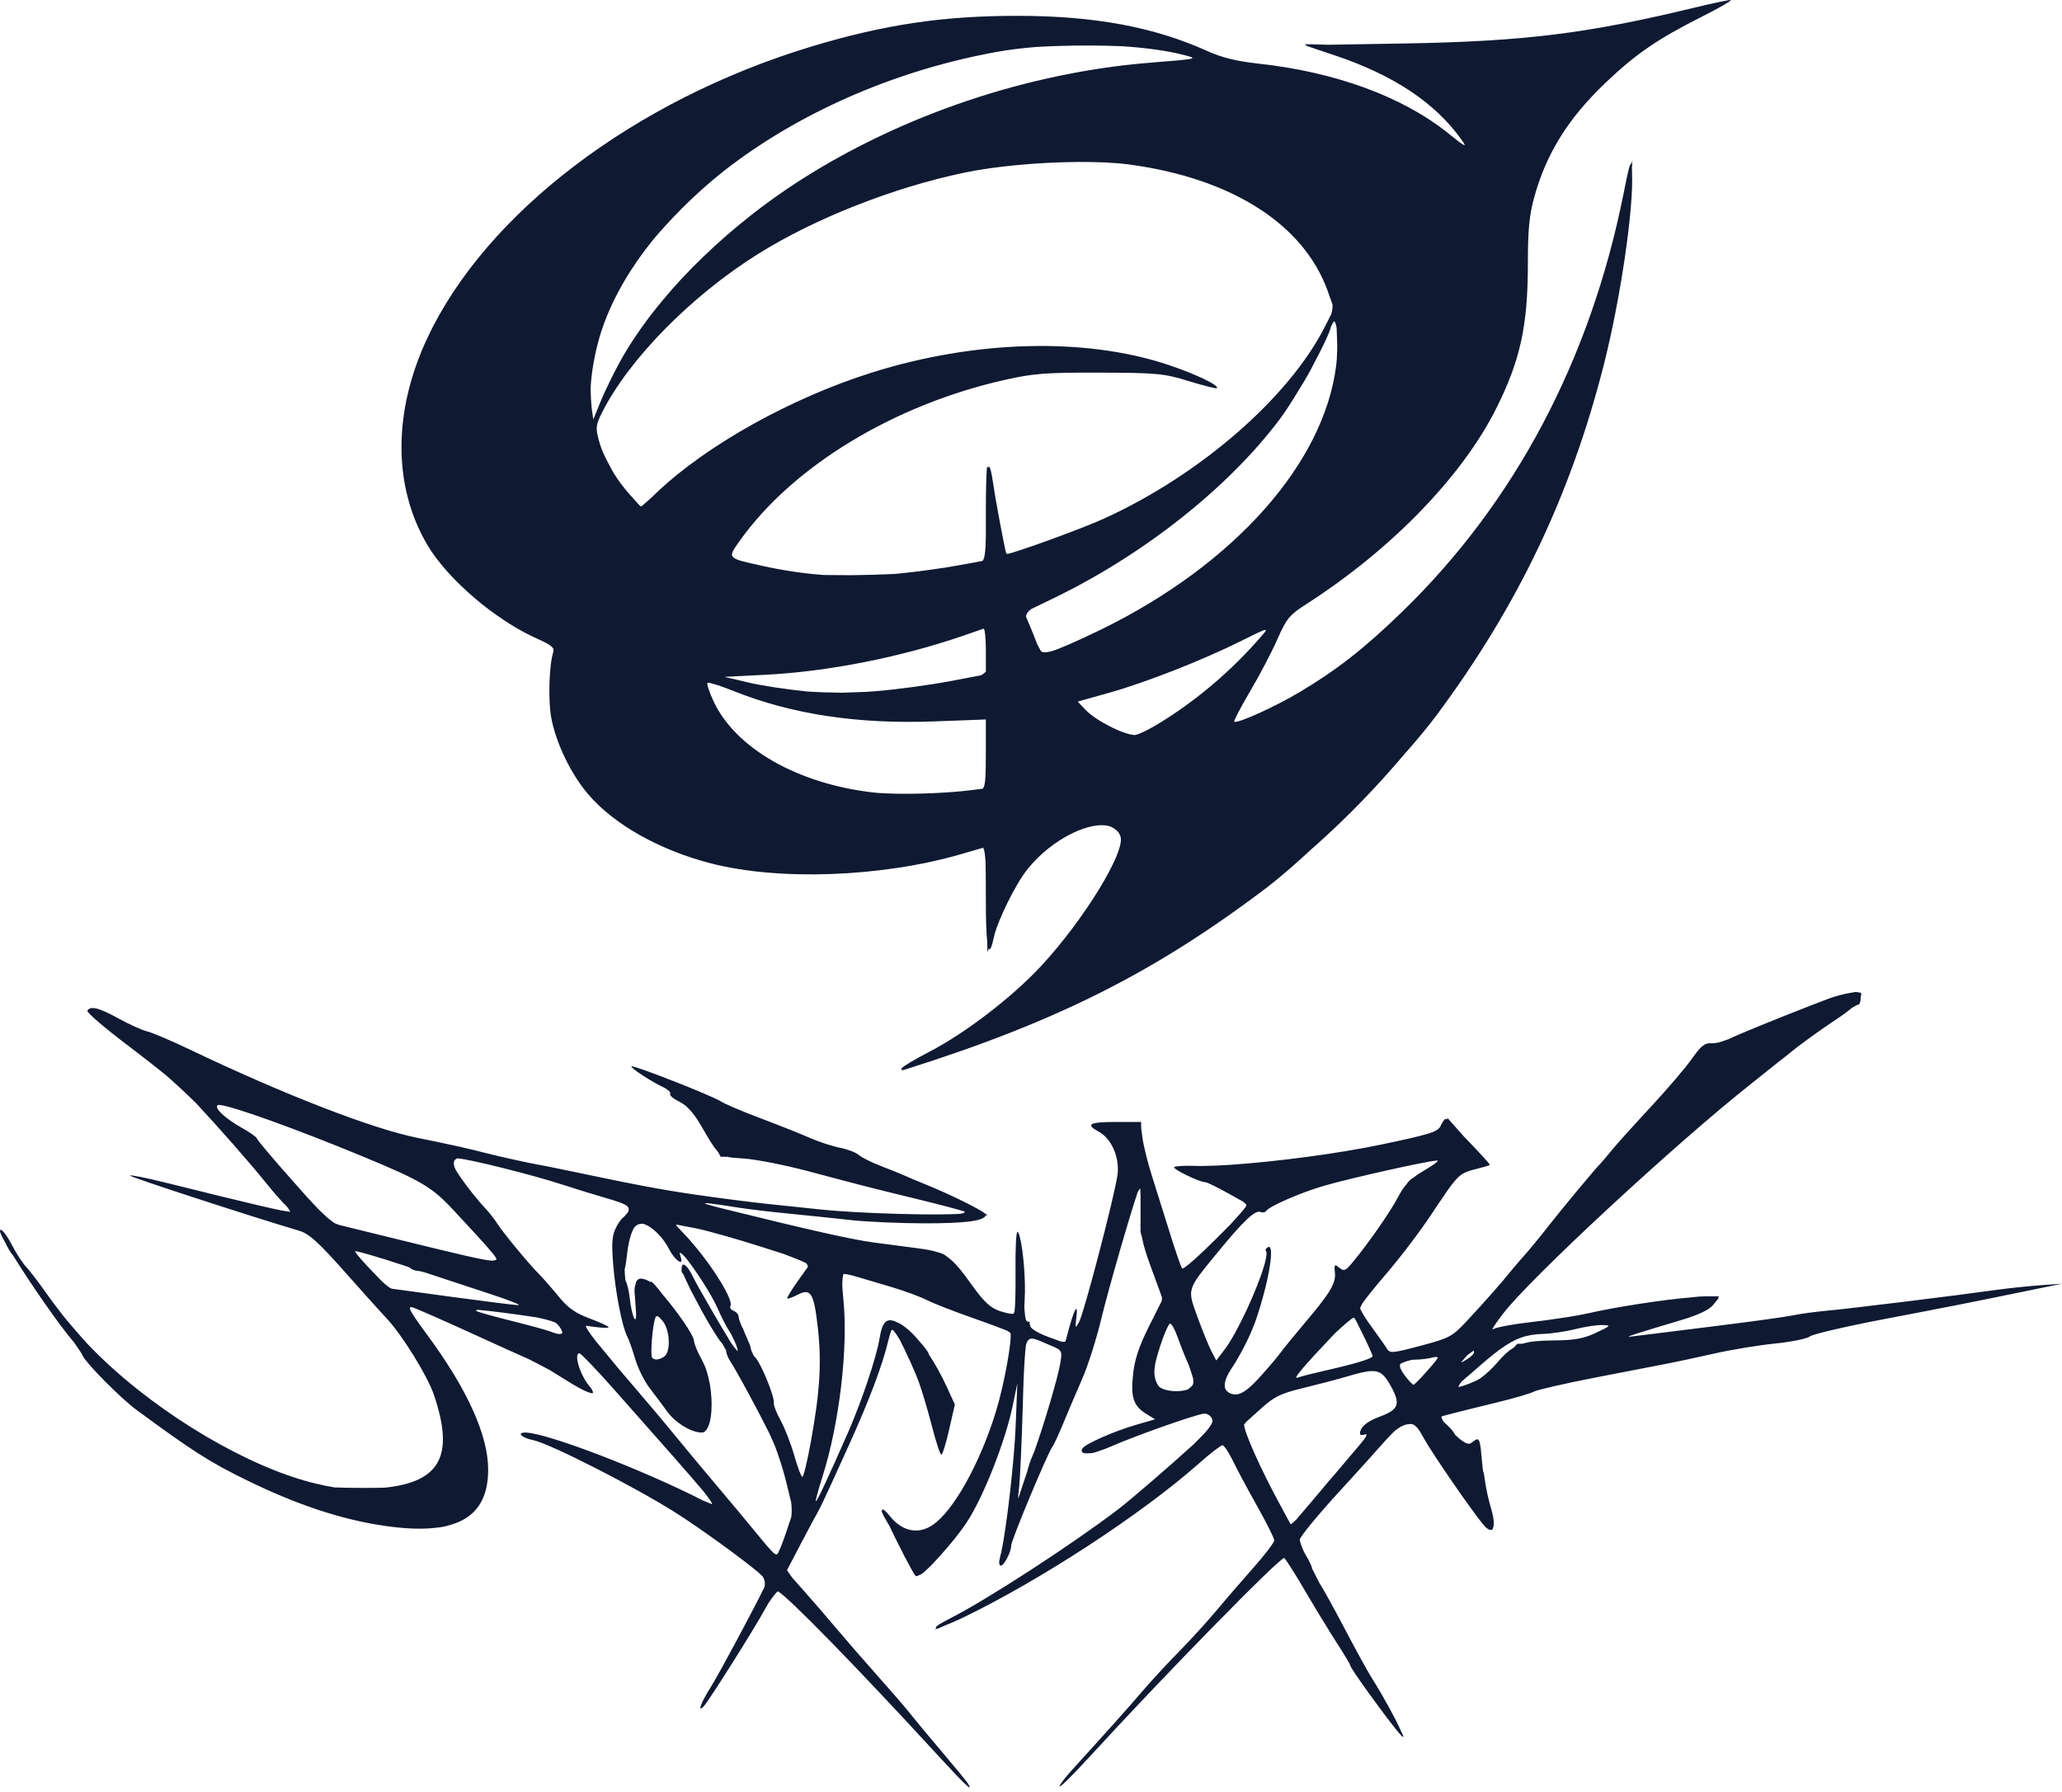 <?xml version="1.0" encoding="UTF-8" standalone="no"?>
<svg
   xmlns:dc="http://purl.org/dc/elements/1.1/"
   xmlns:cc="http://creativecommons.org/ns#"
   xmlns:rdf="http://www.w3.org/1999/02/22-rdf-syntax-ns#"
   xmlns:svg="http://www.w3.org/2000/svg"
   xmlns="http://www.w3.org/2000/svg"
   width="650"
   height="565"
   viewBox="0 0 171.979 149.49"
   version="1.1"
   id="svg8">
  <title
     id="title1055">月のテンペスト Logo (Full Version)</title>
  <defs
     id="defs2" />
  <g
     id="Tsuki_no_Tempest">
    <path
       id="Tsuki_no_Tempest_name"
       d="m 154.788,82.751 c -0.074,0 -0.207,0.023 -0.366,0.058 -0.03,0.004 -0.056,0.007 -0.089,0.012 -0.473,0.07 -1.276,0.283 -1.785,0.472 -0.29,0.108 -0.691,0.266 -1.037,0.399 -0.008,0.003 -0.016,0.006 -0.024,0.009 -0.166,0.057 -0.35,0.128 -0.538,0.206 -2.656,1.031 -6.152,2.453 -6.729,2.754 -0.013,0.007 -0.027,0.013 -0.04,0.019 -0.307,0.111 -0.6,0.212 -0.841,0.281 -0.225,0.048 -0.44,0.076 -0.601,0.065 -0.552,-0.038 -0.874,0.217 -1.622,1.285 -0.513,0.733 -2.063,2.549 -3.442,4.033 -1.38,1.485 -2.849,3.116 -3.264,3.625 -0.416,0.509 -0.818,0.985 -0.893,1.058 -0.396,0.384 -3.234,3.791 -4.375,5.253 -0.723,0.926 -1.611,2.01 -1.975,2.41 -0.364,0.4 -0.888,1.011 -1.165,1.358 -0.753,0.94 -2.194,2.572 -3.655,4.138 -1.225,1.313 -1.446,1.432 -3.856,2.073 -2.362,0.628 -2.576,0.646 -2.822,0.236 -0.147,-0.244 -0.713,-1.05 -1.258,-1.79 -0.499,-0.677 -0.909,-1.343 -0.974,-1.571 0.032,-0.112 0.095,-0.249 0.195,-0.414 0.339,-0.487 1.067,-1.396 1.917,-2.379 1.167,-1.349 2.886,-3.61 3.821,-5.023 0.233,-0.352 0.431,-0.649 0.621,-0.934 0.279,-0.399 0.532,-0.767 0.731,-1.071 0.993,-1.403 1.307,-1.52 2.343,-1.781 0.657,-0.165 1.195,-0.328 1.195,-0.362 0,-0.089 -1.165,-1.338 -2.193,-2.397 l -1.32,-1.491 -0.01,0.012 -0.009,-0.01 -0.03,0.057 -0.034,0.042 c -0.041,-0.033 -0.07,-0.054 -0.081,-0.054 -0.091,0 -0.282,0.262 -0.426,0.582 -0.227,0.506 -0.881,0.711 -5.02,1.578 -3.542,0.742 -8.671,1.411 -12.346,1.665 -0.132,0.008 -0.278,0.019 -0.405,0.027 -0.315,0.019 -0.573,0.031 -0.857,0.046 -0.744,0.034 -1.402,0.045 -1.921,0.027 -0.835,-0.029 -1.589,0.018 -1.675,0.104 -0.156,0.156 2.111,1.258 2.589,1.258 0.14,0 1.028,0.433 1.974,0.962 l 1.173,0.656 c 0.182,0.142 0.295,0.257 0.289,0.319 -0.011,0.123 -0.611,0.807 -1.386,1.638 l -1.081,1.085 c -1.447,1.452 -2.707,2.564 -2.877,2.544 -0.008,-0.005 -0.016,-0.009 -0.024,-0.015 -0.102,-0.141 -0.556,-1.455 -1.022,-2.959 -0.473,-1.527 -1.143,-3.662 -1.49,-4.745 -0.347,-1.083 -0.707,-2.54 -0.8,-3.239 l -0.1,-0.755 v -0.514 l -0.068,0.002 v -0.002 h -0.006 -2.075 c -2.187,0 -2.531,0.199 -1.396,0.806 1.088,0.582 1.78,2.201 1.563,3.66 -0.278,1.869 -2.774,11.427 -3.181,12.183 -0.139,0.257 -0.222,0.407 -0.266,0.433 -0.012,-0.026 -0.025,-0.068 -0.038,-0.109 9.99e-4,-0.125 0.026,-0.353 0.068,-0.713 0.111,-0.944 -0.053,-0.84 -0.352,0.065 -0.019,0.041 -0.038,0.102 -0.061,0.193 -0.075,0.24 -0.155,0.509 -0.242,0.835 l -0.256,0.953 c -0.043,0.043 -0.194,0.04 -0.408,0.003 l -1.082,-0.399 c -0.799,-0.294 -1.453,-0.697 -1.453,-0.894 0,-0.089 -0.03,-0.169 -0.075,-0.232 0.099,-0.086 0.058,-0.121 -0.123,-0.123 -0.076,-0.001 -0.136,-0.083 -0.185,-0.24 -0.046,-0.201 -0.082,-0.549 -0.111,-0.958 0.006,-0.182 0.012,-0.364 0.027,-0.59 0.107,-1.56 -0.111,-4.159 -0.393,-5.242 -0.033,-0.143 -0.066,-0.246 -0.1,-0.308 -0.029,-0.07 -0.059,-0.128 -0.089,-0.159 -0.119,-0.123 -0.2,1.324 -0.179,3.215 0.018,1.619 -0.018,3.03 -0.083,3.459 -0.023,0.061 -0.05,0.113 -0.078,0.156 -0.157,0.045 -0.637,-0.044 -1.146,-0.219 -0.803,-0.276 -1.33,-0.77 -2.356,-2.206 -0.841,-1.177 -1.379,-1.851 -1.97,-2.271 -0.011,-0.01 -0.023,-0.02 -0.034,-0.029 -0.005,-0.004 -0.01,-0.007 -0.015,-0.011 -5.28e-4,-5.3e-4 -9.97e-4,-0.001 -0.002,-0.002 -2.6e-4,-2.6e-4 -5.3e-4,-7.9e-4 -9.99e-4,-0.001 -0.012,-0.011 -0.025,-0.019 -0.038,-0.029 -0.045,-0.036 -0.089,-0.073 -0.136,-0.104 -0.116,-0.077 -0.247,-0.137 -0.397,-0.187 -0.071,-0.024 -0.149,-0.047 -0.231,-0.067 -0.434,-0.146 -0.946,-0.236 -1.62,-0.325 -1.046,-0.138 -2.738,-0.36 -3.761,-0.495 -1.721,-0.226 -5.352,-1.041 -12.285,-2.758 -2.613,-0.647 -2.355,-0.682 1.058,-0.142 0.8,0.127 2.703,0.353 4.23,0.502 1.527,0.15 3.847,0.391 5.155,0.536 1.309,0.146 4.067,0.267 6.13,0.27 3.3,0.004 4.89,-0.193 5.085,-0.637 l 0.154,-0.068 -0.169,-0.086 c -0.346,-0.346 -3.09,-1.698 -5.131,-2.513 -0.575,-0.23 -1.283,-0.528 -1.574,-0.663 -0.291,-0.135 -1.183,-0.496 -1.983,-0.802 -0.8,-0.306 -1.642,-0.726 -1.871,-0.932 -0.064,-0.057 -0.17,-0.12 -0.296,-0.183 -0.132,-0.072 -0.262,-0.13 -0.378,-0.162 -0.28,-0.105 -0.603,-0.201 -0.912,-0.262 -0.643,-0.127 -1.764,-0.495 -2.491,-0.816 -0.727,-0.322 -2.568,-1.055 -4.092,-1.629 -1.524,-0.574 -3.031,-1.214 -3.349,-1.423 -0.733,-0.48 -7.305,-3.056 -7.443,-2.917 -0.116,0.116 1.749,1.332 2.728,1.778 0.071,0.032 0.133,0.069 0.192,0.106 0.18,0.14 0.306,0.255 0.299,0.299 -0.003,0.017 0.007,0.04 0.023,0.066 -9.99e-4,0.015 -0.004,0.03 -0.012,0.043 -0.075,0.122 0.262,0.41 0.75,0.645 0.052,0.029 0.096,0.059 0.151,0.087 0.044,0.022 0.084,0.048 0.127,0.072 0.52,0.341 1.027,0.951 1.578,1.9 0.636,1.096 0.994,1.719 1.346,2.087 l 0.263,0.46 h 0.538 c 0.333,0.08 0.754,0.104 1.363,0.142 1.018,0.064 3.455,0.543 5.414,1.065 4.799,1.277 4.871,1.296 9.225,2.359 1.789,0.437 3.334,0.846 3.796,1.002 4e-5,2e-5 -4e-5,5.3e-4 0,5.3e-4 0.026,0.044 -0.006,0.086 -0.086,0.124 -0.002,8e-4 -0.003,0.002 -0.005,0.003 l -0.24,0.054 c -1.808,0.155 -8.392,-0.012 -11.641,-0.352 -0.8,-0.084 -2.703,-0.282 -4.23,-0.442 C 62.717,100.294 59.903,99.934 57.989,99.653 54.968,99.21 53.236,98.881 46.795,97.53 46.141,97.392 45.308,97.227 44.944,97.162 43.951,96.985 41.759,96.503 40.714,96.233 39.037,95.799 37.709,95.503 34.801,94.914 31.006,94.146 23.694,91.309 15.84,87.556 14.301,86.821 12.695,86.137 12.271,86.035 11.847,85.934 10.775,85.451 9.889,84.962 8.249,84.057 7.551,83.882 7.285,84.312 c -0.082,0.132 1.484,1.47 3.479,2.974 1.1,0.83 2.191,1.685 3.058,2.389 0.837,0.729 1.67,1.504 2.496,2.314 1.786,1.902 4.467,4.946 5.872,6.692 0.711,0.883 1.405,1.663 1.748,1.976 0.138,0.188 0.226,0.323 0.283,0.425 -0.504,0.002 -3.046,-0.595 -10.408,-2.428 -1.636,-0.407 -2.972,-0.672 -2.969,-0.588 0.004,0.123 9.779,3.31 14.098,4.598 0.005,0.001 0.012,0.004 0.016,0.005 l 0.006,0.002 c 0.822,0.247 1.599,0.951 3.828,3.465 1.54,1.738 3.073,3.443 3.405,3.789 1.286,1.34 3.444,4.816 3.993,6.43 1.711,5.04 0.565,7.257 -4.108,7.745 -0.523,0.015 -1.149,0.02 -1.934,0.018 -0.952,-0.003 -1.657,-0.013 -2.249,-0.041 -0.476,-0.075 -0.98,-0.179 -1.591,-0.326 -5.509,-1.321 -12.847,-5.642 -17.94,-10.564 -0.361,-0.349 -0.703,-0.696 -1.037,-1.046 -0.684,-0.743 -1.378,-1.549 -2.07,-2.391 -0.549,-0.696 -1.113,-1.456 -1.729,-2.329 C 3.076,106.773 2.462,105.984 2.169,105.667 1.875,105.35 1.374,104.584 1.055,103.965 0.523,102.935 0,102.312 0,102.708 c 0,0.123 0.181,0.491 0.478,1.011 0.069,0.154 0.146,0.313 0.235,0.463 0.171,0.289 0.301,0.473 0.391,0.572 1.441,2.323 3.913,5.904 5.067,7.22 0.417,0.595 0.703,1.024 0.703,1.074 0,0.011 0.016,0.037 0.034,0.065 0.315,0.649 3.159,3.528 4.461,4.487 4.65,3.424 6.088,4.344 9.112,5.83 4.211,2.069 7.956,3.317 11.543,3.845 1.641,0.242 3.036,0.304 4.199,0.182 0.045,-0.005 0.091,-0.01 0.135,-0.015 0.442,-0.042 0.825,-0.113 1.137,-0.217 2.181,-0.598 3.22,-2.121 3.22,-4.629 0,-2.867 -1.732,-6.698 -5.087,-11.25 -1.471,-1.996 -1.703,-2.433 -1.208,-2.283 0.336,0.102 2.789,1.182 5.451,2.402 1.836,0.841 3.412,1.553 4.265,1.928 0.645,0.327 1.239,0.637 1.767,0.924 0.354,0.217 0.718,0.44 1.16,0.721 1.081,0.686 1.817,1.071 2.16,1.144 0.079,0.033 0.135,0.051 0.146,0.04 9.99e-4,-0.001 -2.4e-4,-0.004 5.31e-4,-0.006 5.29e-4,-2.7e-4 0.004,10e-4 0.005,5.3e-4 2.7e-4,-2.7e-4 -2.59e-4,-0.002 0,-0.002 0.089,0.003 0.109,-0.05 0.058,-0.157 -0.027,-0.099 -0.121,-0.248 -0.295,-0.456 -0.47,-0.562 -0.844,-1.43 -0.961,-2.033 -0.012,-0.063 -0.023,-0.125 -0.031,-0.185 -0.032,-0.296 0.018,-0.494 0.184,-0.494 0.116,0 1.395,1.335 2.842,2.966 4.143,4.671 6.447,7.295 7.53,8.58 0.524,0.671 0.806,1.094 0.644,1.027 -0.154,-0.065 -0.448,-0.183 -0.707,-0.289 -5.053,-2.591 -13.103,-5.674 -14.831,-5.674 -0.746,0 -0.291,0.441 0.649,0.629 1.389,0.278 8.636,3.974 11.963,6.101 2.183,1.395 5.408,3.749 6.835,4.938 0.134,0.12 0.248,0.228 0.348,0.326 0.178,0.278 0.229,0.549 0.164,0.881 -0.815,1.69 -3.812,7.297 -4.519,8.413 -0.785,1.238 -1.101,2.108 -0.569,1.567 0.398,-0.405 4.117,-6.293 5.076,-8.037 0.125,-0.228 0.249,-0.443 0.367,-0.64 0.332,-0.484 0.617,-0.848 0.754,-0.936 0.811,0.409 6.644,6.382 13.208,13.535 2.408,2.624 3.153,3.328 2.649,2.502 -0.111,-0.182 -1.099,-1.386 -2.197,-2.677 -1.097,-1.29 -2.285,-2.718 -2.639,-3.173 -0.354,-0.454 -1.546,-1.837 -2.649,-3.073 -1.103,-1.236 -2.655,-3.021 -3.449,-3.966 -0.794,-0.945 -2.065,-2.417 -2.825,-3.271 l -0.897,-1.008 c -0.206,-0.277 -0.355,-0.495 -0.435,-0.637 l 1.145,-2.188 c 0.657,-1.255 1.303,-2.46 1.434,-2.678 0.132,-0.218 0.671,-1.348 1.198,-2.512 0.528,-1.163 1.175,-2.591 1.439,-3.173 1.615,-3.558 2.76,-6.597 3.213,-8.526 0.089,-0.38 0.184,-0.701 0.259,-0.904 0.033,-0.033 0.064,-0.057 0.094,-0.06 0.081,-0.008 0.315,0.316 0.607,0.803 0.534,1.033 1.277,2.649 1.619,3.596 0.275,0.764 0.768,2.43 1.094,3.702 0.326,1.272 0.672,2.313 0.768,2.313 0.096,0 0.388,-0.943 0.65,-2.094 l 0.476,-2.094 -0.659,-1.44 c -0.463,-1.01 -0.981,-1.938 -1.509,-2.738 -5.29e-4,-0.007 -0.005,-0.018 -0.005,-0.024 0,-0.128 -0.358,-0.601 -0.838,-1.131 -0.386,-0.468 -0.766,-0.844 -1.122,-1.107 -0.221,-0.178 -0.432,-0.312 -0.628,-0.39 -0.922,-0.474 -1.283,-0.112 -1.519,1.318 -0.262,1.587 -1.485,5.236 -2.631,7.85 -1.654,3.772 -2.608,5.811 -2.685,5.734 -0.04,-0.04 0.209,-0.96 0.553,-2.044 1.415,-4.457 2.155,-10.722 1.747,-14.794 -0.043,-0.434 -0.073,-0.825 -0.093,-1.166 0.01,-0.528 0.042,-0.82 0.108,-0.958 0.184,5.3e-4 0.562,0.074 0.97,0.195 0.541,0.16 1.875,0.554 2.966,0.877 1.091,0.323 2.44,0.819 3,1.102 0.559,0.284 2.322,0.971 3.917,1.528 1.19,0.415 2.249,0.808 2.743,1.012 0.143,0.075 0.243,0.143 0.322,0.208 0.147,0.577 -0.521,4.284 -1.18,6.455 -1.333,4.386 -3.576,8.416 -5.332,9.582 -1.205,0.8 -2.549,0.506 -3.561,-0.781 -0.274,-0.348 -0.544,-0.587 -0.6,-0.53 -0.007,0.007 -0.002,0.039 0.012,0.087 -0.044,-0.026 -0.066,-0.024 -0.068,0.005 -0.028,-0.018 -0.046,-0.028 -0.046,-0.018 0,0.01 0.023,0.056 0.047,0.104 0.034,0.154 0.245,0.545 0.611,1.15 0.74,1.566 1.982,3.986 2.207,4.211 0.048,0.048 0.154,0.017 0.297,-0.066 0.138,-0.014 0.394,-0.217 0.718,-0.539 0.309,-0.281 0.665,-0.657 1.045,-1.096 0.761,-0.832 1.58,-1.835 2.189,-2.744 1.371,-2.046 3.23,-6.758 3.852,-9.762 l 0.383,-1.851 -0.14,3.569 c -0.116,2.946 -0.759,8.483 -1.205,10.56 -0.058,0.162 -0.094,0.31 -0.105,0.438 -0.003,0.012 -0.007,0.029 -0.01,0.04 -0.094,0.327 -0.057,0.595 0.082,0.595 0.274,0 0.866,-1.145 0.866,-1.675 0,-0.432 3.055,-7.757 3.437,-8.239 0.115,-0.145 0.528,-1.038 0.917,-1.983 0.389,-0.945 1.098,-2.611 1.575,-3.701 0.478,-1.091 1.195,-3.351 1.594,-5.023 0.55,-2.305 2.396,-8.699 3.025,-10.524 0.076,-0.148 0.145,-0.257 0.206,-0.325 0.033,0.275 0.048,0.971 0.034,1.86 -0.005,0.337 -0.004,0.625 0.002,0.896 -0.016,0.223 -0.016,0.439 0.007,0.663 -0.002,0.022 -0.017,0.147 -0.018,0.16 -0.002,0.045 0.049,0.229 0.123,0.466 0.122,0.712 0.355,1.439 0.791,2.628 l 0.881,2.405 c -3e-5,0.11 -0.008,0.217 -0.023,0.324 l -1.06,2.112 c -0.831,1.655 -1.193,2.746 -1.327,4 -0.208,1.941 0.038,2.654 1.144,3.326 l 0.698,0.423 -1.575,0.456 c -1.842,0.533 -4.25,1.593 -4.485,1.973 -0.199,0.323 0.041,0.449 0.533,0.402 0.212,0.017 0.49,-0.046 0.879,-0.197 0.281,-0.088 0.585,-0.198 0.91,-0.341 2.044,-0.901 6.684,-2.545 7.726,-2.752 0.055,-0.007 0.111,-0.014 0.16,-0.018 0.189,0.018 0.385,0.126 0.512,0.276 1.6e-4,1.9e-4 2.6e-4,2.7e-4 5.3e-4,5.4e-4 0.064,0.093 0.107,0.202 0.126,0.318 -0.014,0.208 -0.193,0.504 -0.587,0.954 -0.264,0.285 -0.583,0.614 -0.949,0.979 -1.926,1.755 -5.257,4.643 -6.402,5.512 -3.921,2.973 -10.892,7.495 -13.918,9.029 -1.05,0.532 -1.37,0.795 -1.159,0.799 -0.156,0.11 -0.163,0.142 -0.018,0.095 0.002,1.8e-4 9.99e-4,0.002 0.003,0.002 0.068,0.003 0.357,-0.122 0.73,-0.296 0.371,-0.138 0.857,-0.344 1.44,-0.625 6.446,-3.1 14.959,-8.66 19.724,-12.881 0.944,-0.836 1.828,-1.52 1.965,-1.52 0.089,0 0.286,0.254 0.502,0.614 l 0.244,0.443 c 0.034,0.067 0.07,0.128 0.103,0.199 0.33,0.691 1.246,2.404 2.036,3.807 0.789,1.403 1.434,2.696 1.434,2.873 0,0.177 -0.805,1.23 -1.79,2.34 -0.984,1.11 -2.382,2.729 -3.106,3.598 -0.724,0.869 -2.09,2.366 -3.035,3.326 -0.945,0.96 -2.313,2.441 -3.04,3.29 -1.208,1.411 -2.839,3.236 -5.899,6.601 -0.627,0.69 -1.088,1.307 -1.023,1.371 0.064,0.064 1.172,-1.036 2.462,-2.445 6.232,-6.807 15.993,-16.774 16.263,-16.607 0.12,0.074 0.892,1.289 1.716,2.7 0.652,1.116 1.523,2.554 2.176,3.599 0.12,0.191 0.235,0.375 0.37,0.585 0.031,0.048 0.074,0.118 0.102,0.162 0.633,0.98 1.15,1.846 1.15,1.926 0,0.216 2.617,3.837 3.77,5.27 0.01,0.012 0.018,0.022 0.027,0.034 0.052,0.064 0.11,0.138 0.155,0.193 0.225,0.276 0.385,0.447 0.44,0.447 0.044,0 0.039,-0.059 -0.089,-0.317 -0.026,-0.064 -0.062,-0.141 -0.113,-0.236 -0.374,-0.875 -1.426,-2.815 -2.44,-4.422 -0.338,-0.536 -1.362,-2.402 -2.274,-4.147 -0.852,-1.629 -1.731,-3.213 -2.068,-3.736 -0.21,-0.409 -0.4,-0.784 -0.584,-1.151 -0.021,-0.18 -0.247,-0.667 -0.524,-1.122 -0.061,-0.099 -0.117,-0.204 -0.171,-0.309 -0.208,-0.462 -0.32,-0.778 -0.351,-1.011 0.075,-0.309 1.556,-2.109 3.363,-4.079 1.59,-1.734 3.11,-3.419 3.775,-4.178 0.049,-0.054 0.163,-0.175 0.206,-0.222 0.231,-0.253 0.439,-0.462 0.633,-0.637 0.322,-0.252 0.672,-0.444 0.925,-0.492 0.234,-0.044 0.403,-0.055 0.553,-0.005 0.131,0.07 0.26,0.178 0.39,0.323 0.137,0.181 0.29,0.436 0.495,0.81 0.687,1.251 3.904,5.932 4.961,7.216 0.277,0.337 0.498,0.472 0.65,0.443 0.09,0.024 0.146,-0.02 0.163,-0.135 0.124,-0.251 0.09,-0.823 -0.149,-1.626 -0.202,-0.682 -0.421,-1.645 -0.485,-2.141 -0.064,-0.496 -0.137,-0.902 -0.161,-0.902 -0.025,0 -0.095,-0.588 -0.156,-1.306 -0.13,-1.516 -0.214,-1.658 -0.733,-1.228 -0.103,0.085 -0.195,0.138 -0.288,0.163 -0.291,-0.006 -0.661,-0.244 -1.2,-0.769 -0.03,-0.137 -0.321,-0.493 -0.676,-0.822 l -0.249,-0.23 c -0.154,-0.231 -0.234,-0.408 -0.175,-0.46 0.007,-0.006 0.038,-0.017 0.058,-0.026 l 0.697,-0.186 c 0.557,-0.149 2.221,-0.562 3.697,-0.919 1.477,-0.356 2.927,-0.778 3.223,-0.936 0.296,-0.158 2.657,-0.698 5.247,-1.199 2.59,-0.501 5.303,-1.027 6.03,-1.168 0.727,-0.141 2.452,-0.513 3.834,-0.825 1.381,-0.312 3.637,-0.682 5.011,-0.822 1.375,-0.14 2.683,-0.408 2.908,-0.595 0.225,-0.187 3.026,-0.839 6.225,-1.449 5.617,-1.071 6.863,-1.318 12.294,-2.433 l 2.512,-0.516 -1.851,0.133 c -0.038,0.003 -0.089,0.008 -0.129,0.011 -0.001,8e-5 -0.002,-9e-5 -0.004,0 -1.025,0.078 -2.59,0.245 -3.569,0.383 -3.312,0.466 -12.115,1.548 -14.012,1.722 -1.018,0.093 -2.327,0.271 -2.908,0.396 -0.582,0.125 -3.556,0.536 -6.61,0.912 -3.054,0.377 -5.968,0.74 -6.477,0.807 -0.82,0.108 -0.79,0.079 0.264,-0.257 0.654,-0.208 2.201,-0.677 3.437,-1.042 1.466,-0.433 2.419,-0.874 2.742,-1.271 l 0.494,-0.608 -0.086,-0.006 0.121,-0.127 h -0.007 l -1.17,-0.002 c -0.268,-5.3e-4 -0.681,0.033 -1.218,0.096 -2.123,0.167 -6.252,0.792 -8.677,1.352 -0.354,0.082 -0.922,0.183 -1.55,0.284 -0.682,0.103 -1.286,0.191 -1.827,0.267 -0.381,0.05 -0.762,0.098 -1.118,0.137 -1.599,0.177 -3.082,0.453 -3.295,0.613 -0.018,0.014 -0.026,0.015 -0.036,0.018 -0.005,1.6e-4 -0.013,8e-4 -0.018,10e-4 -0.037,-0.044 0.312,-0.571 0.879,-1.313 2.252,-2.948 14.434,-14.239 20.678,-19.168 0.607,-0.479 1.501,-1.197 2.306,-1.844 0.349,-0.267 0.724,-0.561 1.097,-0.866 0.149,-0.122 0.341,-0.27 0.522,-0.412 0.012,-0.009 0.023,-0.018 0.035,-0.027 0.921,-0.697 2.114,-1.547 3.014,-2.142 0.63,-0.416 1.117,-0.772 1.475,-1.073 0.241,-0.141 0.431,-0.245 0.475,-0.245 0.127,0 0.231,-0.238 0.231,-0.529 0,-0.023 -0.002,-0.044 -0.004,-0.066 7.9e-4,-0.008 0.004,-0.017 0.004,-0.025 0,-0.012 -0.002,-0.021 -0.002,-0.032 0.014,-0.036 0.023,-0.069 0.028,-0.101 0.021,-0.051 0.028,-0.095 0.02,-0.131 0.016,-0.094 -0.043,-0.143 -0.19,-0.136 -0.068,-0.023 -0.152,-0.038 -0.261,-0.038 z M 18.292,92.171 c 0.959,0.044 6.367,1.98 11.981,4.305 4.847,2.007 5.757,2.545 7.526,4.446 2.576,2.768 3.33,3.613 3.544,3.971 0.049,0.083 0.07,0.147 0.051,0.195 -0.082,0.035 -0.204,0.061 -0.353,0.077 -0.721,-0.042 -2.704,-0.511 -7.525,-1.697 l -5.232,-1.287 c -0.12,-0.042 -0.219,-0.08 -0.32,-0.119 -0.018,-0.009 -0.035,-0.019 -0.053,-0.029 -0.347,-0.216 -0.763,-0.574 -1.346,-1.161 l -0.352,-0.368 c -0.161,-0.168 -0.408,-0.439 -0.603,-0.647 l -1.149,-1.293 c -1.675,-1.885 -3.045,-3.507 -3.046,-3.605 -1.4e-4,-0.098 -0.57,-0.498 -1.266,-0.889 -1.384,-0.777 -2.329,-1.671 -1.989,-1.882 0.023,-0.014 0.068,-0.019 0.132,-0.016 z m 19.877,4.459 c 0.881,0.034 6.311,1.386 8.815,2.212 0.842,0.278 2.438,0.769 3.547,1.093 1.715,0.5 1.997,0.663 1.886,1.088 -0.006,0.025 -0.016,0.046 -0.024,0.069 -0.08,0.12 -0.186,0.246 -0.309,0.368 -0.021,0.021 -0.04,0.043 -0.062,0.063 -0.006,0.005 -0.01,0.011 -0.015,0.016 -0.144,0.077 -0.399,0.419 -0.609,0.826 -0.354,0.684 -0.403,1.268 -0.257,3.106 0.184,2.329 0.746,5.203 1.179,6.027 0.135,0.257 0.43,1.094 0.657,1.86 0.227,0.766 0.753,1.837 1.168,2.379 0.415,0.542 1.089,1.444 1.497,2.005 0.662,0.91 1.912,1.693 2.768,1.751 0.009,10e-4 0.02,0.006 0.028,0.006 0.004,0 0.009,-0.003 0.013,-0.003 0.019,7.9e-4 0.04,0.003 0.059,0.003 0.009,0 0.016,-0.003 0.025,-0.003 0.012,5.3e-4 0.026,0.003 0.038,0.003 7.98e-4,0 9.98e-4,-5.2e-4 0.002,-5.2e-4 0.002,0 0.003,5.2e-4 0.005,5.2e-4 0.023,0 0.044,-0.004 0.066,-0.009 h 5.29e-4 c 0.042,-0.011 0.082,-0.033 0.12,-0.064 0.005,-0.004 0.01,-0.007 0.015,-0.012 0.007,-0.006 0.013,-0.013 0.019,-0.02 0.015,-0.014 0.029,-0.029 0.043,-0.046 0.249,-0.245 0.404,-0.774 0.47,-1.433 0.009,-0.06 0.016,-0.118 0.016,-0.168 0.101,-1.35 -0.158,-3.17 -0.785,-4.295 -0.007,-0.013 -0.013,-0.026 -0.021,-0.039 -0.059,-0.132 -0.118,-0.253 -0.175,-0.337 -0.26,-0.52 -0.457,-1.02 -0.463,-1.21 -0.015,-0.487 -1.449,-2.517 -2.598,-3.851 -0.518,-0.689 -0.942,-1.178 -1.026,-1.094 -0.008,0.008 -0.019,0.015 -0.03,0.02 -0.054,-0.04 -0.106,-0.075 -0.148,-0.096 -0.661,-0.32 -0.996,-0.251 -1.102,0.372 -3e-5,1.6e-4 3e-5,2.6e-4 0,5.3e-4 -0.074,0.214 -0.08,0.508 -0.027,0.941 0.01,0.192 0.024,0.4 0.045,0.633 0.094,1.018 0.06,1.444 -0.097,1.19 -0.134,-0.218 -0.303,-0.965 -0.375,-1.661 -0.065,-0.629 -0.225,-1.278 -0.372,-1.538 -0.029,-0.3 -0.052,-0.596 -0.061,-0.876 0.065,-0.248 0.13,-0.61 0.17,-1.004 0.126,-1.234 0.356,-2.108 0.656,-2.541 0.14,-0.147 0.292,-0.24 0.453,-0.265 0.018,-0.002 0.037,-0.004 0.055,-0.006 0.03,-0.003 0.06,-0.007 0.091,-0.008 0.016,-7.9e-4 0.032,-2.4e-4 0.049,-5.3e-4 0.021,0 0.043,0.002 0.065,0.003 0.701,0.181 1.636,1.071 2.164,2.104 0.314,0.615 0.727,1.037 0.916,1.06 0.08,0.036 0.123,0.005 0.115,-0.107 0.005,-0.07 -0.03,-0.214 -0.097,-0.451 l -0.033,-0.116 c -0.005,-0.02 -0.006,-0.034 -0.013,-0.056 0.044,-0.057 0.219,0.085 0.466,0.356 0.768,0.93 2.203,3.105 2.721,4.313 0.28,0.654 0.709,1.487 0.952,1.851 0.19,0.283 0.415,0.762 0.578,1.168 0.087,0.234 0.13,0.398 0.123,0.477 l -5.3e-4,5.3e-4 c -0.061,0.002 -0.274,-0.267 -0.559,-0.676 -0.972,-1.585 -2.848,-4.818 -3.192,-5.542 -0.426,-0.898 -0.872,-1.243 -0.916,-0.753 -0.01,0.038 -0.017,0.083 -0.017,0.139 0,0.004 0.002,0.008 0.002,0.012 -7e-5,10e-4 -0.002,0.002 -0.002,0.003 0,10e-4 0.003,0.007 0.003,0.008 2.69e-4,0.009 0.002,0.018 0.003,0.027 -0.004,0.033 -0.006,0.071 -0.006,0.114 0,0.088 0.043,0.163 0.106,0.211 0.019,0.034 0.039,0.068 0.061,0.096 0.109,0.266 0.277,0.623 0.468,1.012 0.073,0.176 0.18,0.389 0.312,0.622 0.869,1.689 2.076,3.776 2.434,4.094 0.103,0.182 0.218,0.38 0.318,0.558 0.003,0.006 0.007,0.013 0.011,0.019 0.02,0.263 0.169,0.663 0.355,0.929 0.424,0.608 2.257,3.991 3.28,6.047 0.155,0.341 0.296,0.663 0.429,0.975 0.342,0.884 0.722,2.075 0.959,3.049 l 0.415,1.703 c 0.047,0.445 0.055,0.817 0.013,1.188 l -0.423,1.271 c -0.32,0.963 -0.665,1.801 -0.767,1.864 -0.056,0.035 -0.171,-0.017 -0.304,-0.119 -0.118,-0.121 -0.256,-0.266 -0.429,-0.456 -0.064,-0.072 -0.145,-0.166 -0.216,-0.247 -1.029,-1.261 -2.95,-3.569 -4.445,-5.336 -0.908,-1.074 -2.29,-2.735 -3.071,-3.693 -0.781,-0.957 -2.149,-2.588 -3.04,-3.622 -1.464,-1.699 -2.067,-2.42 -3.129,-3.719 -0.022,-0.039 -0.05,-0.073 -0.082,-0.1 -0.155,-0.189 -0.241,-0.291 -0.424,-0.516 -0.633,-0.819 -0.823,-1.137 -0.803,-1.256 l 0.823,0.111 c 0.398,0.053 0.733,0.07 0.917,0.054 l 0.021,0.003 -0.008,-0.004 c 0.081,-0.008 0.14,-0.021 0.14,-0.044 0,-0.074 -0.71,-0.4 -1.579,-0.725 -1.196,-0.447 -1.82,-0.887 -2.577,-1.817 -0.549,-0.675 -1.297,-1.527 -1.661,-1.895 -0.895,-0.905 -2.961,-3.408 -3.485,-4.222 -0.234,-0.364 -0.651,-0.899 -0.927,-1.19 -0.879,-0.927 -2.078,-2.509 -2.532,-3.286 -0.141,-0.302 -0.183,-0.52 -0.137,-0.676 2.39e-4,-7.98e-4 2.59e-4,-0.002 5.29e-4,-0.003 0.005,-0.012 0.008,-0.025 0.014,-0.037 0.007,-0.015 0.017,-0.029 0.026,-0.043 0.007,-0.013 0.015,-0.025 0.023,-0.037 0.036,-0.047 0.083,-0.088 0.139,-0.121 0.014,-0.008 0.029,-0.015 0.044,-0.022 0.019,-0.002 0.028,-0.007 0.057,-0.006 z m 81.64,0.184 c 0.059,-0.004 0.094,-0.002 0.103,0.007 0.058,0.058 -0.499,0.455 -1.239,0.883 -0.314,0.182 -0.577,0.361 -0.812,0.549 -0.194,0.107 -0.396,0.303 -0.547,0.526 -0.25,0.29 -0.468,0.62 -0.684,1.031 -0.679,1.293 -2.536,3.961 -3.846,5.527 -0.568,0.679 -0.702,0.729 -1.089,0.409 -0.312,-0.259 -0.397,-0.273 -0.384,0.073 -0.01,0.035 -0.002,0.107 0.015,0.2 0.005,0.054 0.005,0.087 0.011,0.152 0.092,0.88 -0.4,1.697 -2.531,4.207 -0.741,0.872 -1.661,2.003 -2.045,2.512 -0.384,0.509 -1.225,1.49 -1.869,2.181 -0.183,0.196 -0.351,0.363 -0.51,0.511 -0.023,0.021 -0.047,0.044 -0.069,0.064 -0.015,0.013 -0.03,0.027 -0.045,0.04 -0.033,0.029 -0.064,0.055 -0.096,0.082 -0.064,0.053 -0.127,0.104 -0.188,0.151 -0.028,0.021 -0.056,0.043 -0.084,0.062 -0.026,0.019 -0.051,0.037 -0.076,0.055 -0.285,0.191 -0.533,0.282 -0.761,0.289 -0.408,-0.012 -0.689,-0.163 -0.868,-0.469 -0.005,-0.015 -0.009,-0.03 -0.013,-0.045 -0.018,-0.066 -0.032,-0.136 -0.034,-0.213 -0.01,-0.354 0.156,-0.816 0.504,-1.343 0.896,-1.353 1.705,-2.978 2.155,-4.326 0.688,-2.059 1.131,-4.056 1.195,-5.121 4e-5,-7.9e-4 -5e-5,-0.001 0,-0.002 1.9e-4,-0.003 -1.9e-4,-0.005 0,-0.008 0.034,-0.586 -0.045,-0.891 -0.268,-0.753 -0.155,0.096 -0.226,0.23 -0.156,0.299 0.105,0.105 0.056,0.491 -0.09,1.035 -0.018,0.069 -0.035,0.125 -0.054,0.201 -0.568,1.938 -2.213,5.57 -3.312,7.015 l -0.68,0.894 -0.398,-0.759 c -0.219,-0.418 -0.737,-1.689 -1.152,-2.825 -0.885,-2.424 -0.933,-2.261 1.587,-5.343 2.201,-2.692 3.191,-3.635 3.637,-3.464 0.195,0.075 0.416,0.037 0.491,-0.084 0.235,-0.379 2.889,-1.537 4.794,-2.091 2.246,-0.653 8.519,-2.05 9.407,-2.11 z m -63.362,5.345 1.502,0.285 c 0.919,0.174 3.474,0.894 5.679,1.601 l 1.694,0.543 c 0.861,0.317 1.572,0.601 1.92,0.786 0.097,0.103 0.136,0.21 0.126,0.33 l -0.766,1.07 c -0.569,0.795 -0.993,1.487 -0.941,1.538 0.051,0.051 0.437,-0.085 0.856,-0.303 1.109,-0.575 1.364,-0.161 1.693,2.741 0.326,2.883 0.179,5.318 -0.574,9.476 -0.296,1.636 -0.616,2.974 -0.712,2.974 -0.095,0 -0.401,-0.803 -0.68,-1.785 -0.279,-0.982 -0.788,-2.292 -1.131,-2.912 -0.343,-0.62 -0.601,-1.275 -0.572,-1.454 0.091,-0.566 -1.235,-3.696 -1.628,-3.886 -0.002,-0.001 -0.005,-0.008 -0.006,-0.009 -0.011,-0.009 -0.033,-0.05 -0.05,-0.075 -0.073,-0.161 -0.141,-0.313 -0.21,-0.467 -0.028,-0.214 -0.12,-0.506 -0.233,-0.717 -0.004,-0.008 -0.01,-0.021 -0.014,-0.03 -0.08,-0.204 -0.169,-0.416 -0.27,-0.624 -0.008,-0.016 -0.014,-0.032 -0.022,-0.049 -0.027,-0.073 -0.062,-0.156 -0.081,-0.215 -0.004,-0.012 -0.009,-0.021 -0.012,-0.032 -0.009,-0.027 -0.018,-0.051 -0.028,-0.075 l -5.3e-4,-5.3e-4 c -0.026,-0.064 -0.058,-0.118 -0.094,-0.161 -0.17,-0.405 -0.291,-0.759 -0.291,-0.881 0,-0.175 -0.186,-0.39 -0.413,-0.478 -0.227,-0.087 -0.348,-0.264 -0.269,-0.393 0.283,-0.458 -1.387,-3.191 -3.107,-5.179 -0.229,-0.28 -0.452,-0.535 -0.66,-0.75 l -0.143,-0.148 -0.473,-0.505 -0.153,-0.182 c 0.018,-0.013 0.037,-0.025 0.062,-0.034 z m -26.812,2.217 c 0.22,-0.015 2.058,0.525 4.273,1.261 0.054,0.018 0.106,0.035 0.161,0.053 0.071,0.037 0.129,0.07 0.156,0.095 0.138,0.127 0.436,0.232 0.661,0.232 0.062,8e-5 0.286,0.055 0.593,0.139 2.026,0.671 4.314,1.428 5.501,1.817 1.505,0.493 2.507,0.892 2.256,0.9 -0.006,1e-5 -0.014,0 -0.02,0 -0.31,-0.007 -2.845,-0.324 -5.661,-0.708 l -4.882,-0.666 c -0.147,-0.039 -0.436,-0.263 -0.784,-0.577 l -0.877,-0.909 c -0.672,-0.696 -1.237,-1.342 -1.369,-1.558 -7.99e-4,-0.001 -9.99e-4,-0.002 -0.002,-0.004 -0.018,-0.029 -0.028,-0.051 -0.028,-0.063 -4e-5,-0.006 0.008,-0.009 0.022,-0.01 z m 10.246,4.891 c 9.99e-4,-7e-5 0.003,7e-5 0.004,0 0.91,0.069 3.289,0.378 4.832,0.621 0.659,0.133 1.169,0.265 1.53,0.406 0.051,0.026 0.102,0.051 0.145,0.079 0.129,0.116 0.253,0.257 0.342,0.399 0.153,0.244 0.198,0.401 0.132,0.475 -0.063,0.019 -0.137,0.03 -0.218,0.029 -0.023,-6e-5 -0.047,-5.3e-4 -0.072,-0.002 -0.03,-0.003 -0.08,-0.011 -0.135,-0.021 -0.151,-0.038 -0.338,-0.101 -0.569,-0.192 -0.291,-0.114 -1.868,-0.542 -3.505,-0.951 -1.184,-0.296 -2.168,-0.574 -2.61,-0.731 -0.095,-0.065 -0.053,-0.103 0.125,-0.115 z m 14.897,0.518 c 0.099,-0.019 0.245,0.115 0.498,0.424 0.533,0.653 0.667,2.16 0.288,2.767 -0.03,0.045 -0.06,0.089 -0.096,0.125 -0.162,0.162 -0.472,0.291 -0.719,0.31 -0.138,-0.008 -0.263,-0.058 -0.358,-0.153 -0.165,-0.165 0.016,-2.57 0.246,-3.276 0.039,-0.118 0.081,-0.185 0.141,-0.197 z m 58.12,0.129 c 0.015,-0.004 0.024,-0.003 0.03,0.003 0.035,0.036 0.09,0.115 0.157,0.221 l 0.573,1.154 c 0.451,0.909 0.82,1.733 0.82,1.832 0,0.203 -1.416,0.634 -4.015,1.221 -0.972,0.22 -1.984,0.479 -2.247,0.576 -0.432,0.159 0.459,-0.894 3.113,-3.691 0.773,-0.72 1.417,-1.277 1.57,-1.316 z m -15.301,0.501 c 0.13,0.023 0.381,0.464 0.601,1.074 0.252,0.697 0.565,1.506 0.696,1.797 0.099,0.219 0.182,0.412 0.257,0.593 0.169,0.487 0.29,0.857 0.359,1.111 0.037,0.229 0.027,0.404 -0.031,0.544 -0.073,0.098 -0.184,0.195 -0.345,0.325 -0.016,0.013 -0.033,0.023 -0.05,0.035 -0.663,0.275 -2.002,0.184 -2.433,-0.247 -0.011,-0.011 -0.021,-0.024 -0.031,-0.036 -0.183,-0.265 -0.305,-0.599 -0.337,-0.988 -0.018,-0.224 0.018,-0.568 0.087,-0.964 0.271,-1.141 0.888,-2.905 1.179,-3.227 0.013,-0.015 0.029,-0.02 0.047,-0.017 z m 36.038,0.117 c 0.76,0.021 0.732,0.055 -0.518,0.644 -1.05,0.494 -1.785,0.627 -3.569,0.641 -1.146,0.009 -1.938,0.075 -2.579,0.279 h -0.329 -0.082 l -0.307,0.322 c -0.476,0.283 -0.902,0.692 -1.406,1.281 -0.381,0.445 -0.894,0.921 -1.286,1.208 -0.063,0.043 -0.123,0.086 -0.19,0.129 -0.045,0.028 -0.089,0.055 -0.127,0.075 -0.385,0.196 -0.998,0.437 -1.362,0.535 l -0.237,0.065 c -9.9e-4,-0.096 0.087,-0.252 0.267,-0.468 0.365,-0.309 0.936,-0.803 1.291,-1.119 0.535,-0.476 0.995,-0.861 1.422,-1.196 0.155,-0.12 0.31,-0.24 0.454,-0.349 1.332,-0.97 2.271,-1.268 3.623,-1.306 0.684,-0.019 1.893,-0.199 2.687,-0.399 0.794,-0.2 1.805,-0.353 2.247,-0.341 z m -47.549,1.133 c 0.321,0.011 0.801,0.264 1.528,0.568 0.983,0.411 0.994,0.432 0.81,1.528 -0.197,1.172 -1.371,5.142 -2.163,7.33 -0.027,0.063 -0.058,0.144 -0.084,0.2 -0.173,0.379 -0.324,0.805 -0.423,1.16 -0.012,0.043 -0.027,0.091 -0.035,0.127 -0.014,0.057 -0.031,0.116 -0.041,0.166 -0.138,0.403 -0.276,0.81 -0.376,1.117 l -0.376,1.157 c -0.007,-0.061 -0.007,-0.16 -9.99e-4,-0.302 l 0.081,-0.723 c 0.074,-0.654 0.209,-3.726 0.302,-6.826 0.013,-0.422 0.021,-0.738 0.031,-1.102 0.006,-0.154 0.011,-0.309 0.016,-0.456 0.002,-0.035 0.005,-0.069 0.004,-0.105 0.005,-0.144 0.01,-0.295 0.013,-0.431 0.059,-1.352 0.122,-2.337 0.2,-2.87 1e-4,-5.2e-4 5.2e-4,-5.2e-4 5.2e-4,-10e-4 0.1,-0.4 0.255,-0.546 0.512,-0.538 z m 36.821,1 c 0.022,0.028 0.031,0.082 0.031,0.161 0,0.11 -0.268,0.365 -0.595,0.566 -0.593,0.364 -0.593,0.364 -0.091,-0.2 0.062,-0.069 0.102,-0.108 0.153,-0.164 0.189,-0.143 0.355,-0.263 0.502,-0.363 z m -3.168,0.523 c 0.075,0.009 0.128,0.025 0.17,0.045 -0.002,0.112 -0.251,0.411 -0.804,1.043 -0.582,0.665 -1.125,1.22 -1.206,1.234 -0.082,0.014 -0.423,-0.346 -0.758,-0.8 -0.086,-0.116 -0.157,-0.223 -0.214,-0.321 -0.003,-0.005 -0.006,-0.01 -0.008,-0.015 -0.025,-0.043 -0.047,-0.085 -0.066,-0.125 -0.004,-0.008 -0.006,-0.015 -0.01,-0.022 -0.081,-0.176 -0.103,-0.319 -0.063,-0.433 0.132,-0.119 0.516,-0.25 0.975,-0.361 0.095,-0.005 0.184,-0.012 0.293,-0.013 0.436,-0.004 1.091,-0.085 1.454,-0.18 0.099,-0.026 0.174,-0.042 0.238,-0.052 z m -5.372,1.186 c 0.792,-0.031 1.125,0.339 1.628,1.243 0.847,1.526 0.682,1.965 -0.97,2.579 -1.045,0.388 -1.589,0.865 -1.599,1.398 -0.002,0.125 0.187,0.153 0.42,0.064 0.256,-0.098 0.125,0.192 -0.33,0.733 -0.331,0.393 -1.246,1.472 -2.077,2.454 -0.472,0.535 -0.882,1.019 -1.165,1.374 -0.765,0.902 -1.614,1.901 -1.895,2.23 l -0.293,0.343 c -0.203,0.194 -0.367,0.335 -0.438,0.365 l -0.871,-1.602 c -1.663,-3.059 -3.048,-6.172 -3.012,-6.734 0.044,-0.06 0.115,-0.141 0.179,-0.216 0.214,-0.191 0.713,-0.639 1.317,-1.183 1.02,-0.919 1.595,-1.193 3.437,-1.638 1.217,-0.294 2.843,-0.721 3.613,-0.949 0.942,-0.279 1.582,-0.442 2.057,-0.461 z"
       style="fill:#0f1932;fill-opacity:1" />
    <path
       id="Tsuki_no_Tempest_logo"
       d="m 144.332,0 c -0.206,1.899144e-4 -1.565,0.288 -3.019,0.64 -8.944,2.165 -14.207,2.815 -24.191,2.986 l -6.304,0.108 -2.024,-0.053 0.248,0.084 -0.248,0.004 2.512,0.842 c 4.934,1.654 8.394,3.958 10.605,7.063 0.487,0.684 0.312,0.599 -1.093,-0.533 C 117.007,8.07 111.385,6.004 104.939,5.305 103.155,5.112 101.906,4.804 100.709,4.263 96.26,2.25 91.255,1.321 84.86,1.321 c -6.223,0 -11.122,0.73 -17.178,2.56 C 52.949,8.333 40.537,17.755 35.64,28.204 32.771,34.327 32.767,40.551 35.63,45.435 c 0.856,1.461 2.319,3.067 4.005,4.496 0.382,0.331 0.779,0.647 1.188,0.95 0.103,0.076 0.206,0.152 0.311,0.226 1.213,0.883 2.478,1.644 3.68,2.175 0.881,0.39 1.278,0.644 1.351,0.884 l -0.008,0.206 c -0.352,0.942 -0.455,4.031 -0.181,5.499 0.397,2.124 1.639,4.697 3.085,6.39 2.157,2.525 5.963,4.664 10.263,5.768 5.676,1.458 14.239,1.139 20.825,-0.776 l 1.833,-0.533 c 0.003,0.003 0.006,0.005 0.009,0.008 0.009,0.01 0.018,0.017 0.026,0.03 7.9e-4,0.001 7.9e-4,0.003 0.002,0.004 0.082,0.135 0.135,0.454 0.174,1.069 0.025,0.605 0.03,1.495 0.03,2.837 v 0.329 c 0,1.702 0.04,2.883 0.117,3.55 l 0.015,0.898 0.11,-0.32 c 0.108,0.197 0.251,-0.107 0.428,-0.939 0.289,-1.358 1.816,-4.454 2.803,-5.681 2.082,-2.589 5.352,-4.109 6.931,-3.555 0.159,0.07 0.307,0.159 0.444,0.27 0.088,0.072 0.162,0.149 0.225,0.231 0.066,0.1 0.121,0.212 0.161,0.338 0.41,1.291 -3.085,6.985 -6.626,10.797 -2.405,2.589 -6.307,5.585 -9.29,7.134 -1.194,0.62 -2.241,1.241 -2.327,1.38 -0.086,0.139 -0.002,0.205 0.187,0.145 12.691,-3.995 20.902,-8.119 30.219,-15.181 1.076,-0.816 2.42,-1.982 3.859,-3.319 0.083,-0.073 0.174,-0.149 0.255,-0.221 2.615,-2.331 5.059,-4.852 7.328,-7.531 1.073,-1.211 2.016,-2.342 2.72,-3.287 6.787,-9.11 11.227,-18.413 13.989,-29.303 1.385,-5.461 2.488,-12.989 2.348,-15.92 -8e-4,-0.044 -0.001,-0.089 -0.003,-0.127 0.006,-0.089 0.005,-0.179 -0.009,-0.263 l 0.043,-0.743 -0.057,0.258 c -0.001,-0.003 -0.001,-0.014 -0.003,-0.015 -0.016,-0.016 -0.04,0.024 -0.071,0.109 -0.086,-0.072 -0.241,0.612 -0.602,2.423 -2.766,13.875 -9.071,25.79 -18.468,34.904 -3.164,3.068 -5.445,4.854 -8.592,6.726 -2.072,1.233 -5.21,2.647 -5.416,2.441 -0.059,-0.059 0.536,-1.198 1.323,-2.53 0.787,-1.332 1.811,-3.286 2.275,-4.342 0.765,-1.74 0.997,-2.02 2.474,-2.97 7.031,-4.524 12.923,-10.6 15.762,-16.252 2.025,-4.032 2.657,-6.921 2.657,-12.149 0,-2.796 0.119,-4.021 0.536,-5.527 1.011,-3.647 2.838,-6.57 5.973,-9.555 2.491,-2.372 4.329,-3.631 8.01,-5.485 1.515,-0.763 2.586,-1.388 2.379,-1.387 z M 90.743,3.795 c 0.994,9.995e-4 1.972,0.024 2.897,0.064 1.915,0.127 3.685,0.366 5.071,0.72 1.265,0.323 1.231,0.331 -2.738,0.648 -10.169,0.812 -20.655,4.329 -29.216,9.798 -2.911,1.86 -5.665,4.049 -8.083,6.38 -1.214,1.159 -2.342,2.363 -3.371,3.605 -1.457,1.743 -2.694,3.51 -3.635,5.233 -0.547,1.002 -1.262,2.478 -1.589,3.282 l -0.594,1.461 -0.122,-0.811 c -0.067,-0.662 -0.101,-1.278 -0.1,-1.869 0.08,-1.556 0.476,-3.561 1.065,-5.183 0.902,-2.485 2.333,-4.898 4.184,-7.175 0.725,-0.859 1.535,-1.737 2.446,-2.647 1.061,-1.061 2.2,-2.074 3.408,-3.034 0.006,-0.005 0.012,-0.01 0.019,-0.014 6.05,-4.729 14.046,-8.337 22.683,-9.912 1.012,-0.185 2.128,-0.322 3.291,-0.419 1.384,-0.085 2.896,-0.127 4.385,-0.124 z m -0.504,9.714 c 0.649,0.003 1.28,0.017 1.884,0.04 0.749,0.034 1.441,0.09 2.04,0.17 8.59,1.15 14.622,5.013 16.601,10.632 l 0.374,1.062 c 0.016,0.265 -0.021,0.517 -0.105,0.789 l -0.515,1.018 c -3.001,5.937 -10.406,12.381 -18.428,16.036 -1.877,0.856 -7.5,2.896 -8.099,2.952 -0.024,-0.016 -0.047,-0.034 -0.07,-0.058 -0.121,-0.339 -0.874,-4.34 -1.069,-5.7 -0.188,-1.314 -0.342,-1.767 -0.449,-1.395 -0.023,-0.082 -0.043,-0.143 -0.054,-0.153 -0.069,-0.069 -0.126,1.67 -0.126,3.865 v 2.072 c -0.033,1.285 -0.104,1.767 -0.28,1.954 l -2.033,0.373 c -1.272,0.234 -3.503,0.54 -4.957,0.682 -0.136,0.013 -0.264,0.02 -0.398,0.032 -1.133,0.054 -2.353,0.089 -3.532,0.101 -0.894,-10e-4 -1.64,-0.006 -2.295,-0.015 -1.704,-0.121 -3.395,-0.375 -5.204,-0.775 -2.899,-0.639 -2.872,-0.608 -1.826,-2.079 4.432,-6.234 12.879,-11.358 22.145,-13.432 2.382,-0.533 3.426,-0.612 7.9,-0.596 4.774,0.017 5.322,0.069 7.402,0.706 1.235,0.379 2.289,0.645 2.343,0.591 0.229,-0.229 -1.798,-1.199 -4.097,-1.961 -6.921,-2.295 -16.115,-2.045 -24.717,0.672 -6.692,2.114 -13.687,6.011 -17.843,9.941 l -0.643,0.608 -0.52,0.453 -0.143,0.122 c -0.039,0.013 -0.078,0.02 -0.116,0.018 l -0.861,-0.953 c -0.514,-0.569 -0.98,-1.2 -1.382,-1.847 -0.315,-0.553 -0.618,-1.137 -0.876,-1.695 -0.138,-0.338 -0.257,-0.672 -0.342,-0.993 -0.287,-1.079 -0.26,-1.305 0.287,-2.379 2.265,-4.454 7.418,-9.687 12.962,-13.165 4.75,-2.979 11.321,-5.57 17.267,-6.807 2.599,-0.541 6.226,-0.859 9.38,-0.884 0.132,-2.3e-4 0.265,-0.002 0.396,-0.002 z m 21.008,13.3 c 0.019,0.005 0.039,0.013 0.059,0.026 0.067,0.041 0.127,0.24 0.173,0.524 0.014,0.277 0.024,0.615 0.041,1.062 0.019,0.494 0.009,0.991 -0.024,1.49 -0.007,0.107 -0.018,0.212 -0.026,0.319 -0.006,0.073 -0.015,0.146 -0.022,0.219 -0.998,8.137 -8.431,16.587 -19.582,22.051 -1.895,0.929 -3.813,1.761 -4.261,1.851 -0.423,0.085 -0.639,0.092 -0.796,-0.047 -0.092,-0.164 -0.194,-0.353 -0.307,-0.577 -0.154,-0.42 -0.451,-1.161 -0.673,-1.678 l -0.262,-0.61 c 0.025,-0.238 0.169,-0.433 0.451,-0.641 l 1.849,-0.893 c 7.524,-3.637 14.586,-9.228 18.867,-14.934 0.473,-0.63 1.049,-1.53 1.624,-2.491 0.486,-0.767 0.914,-1.518 1.27,-2.237 0.714,-1.331 1.274,-2.513 1.388,-3.019 0.091,-0.181 0.174,-0.339 0.231,-0.414 z M 82.03,52.445 c 0.002,9.99e-4 0.004,0.003 0.007,0.004 0.011,0.01 0.022,0.021 0.033,0.035 0.011,0.015 0.021,0.033 0.031,0.055 v 5.3e-4 c 0.006,0.013 0.01,0.035 0.015,0.051 0.063,0.329 0.109,0.969 0.109,1.727 v 0.003 1.693 c -0.099,0.125 -0.236,0.23 -0.423,0.323 l -2.585,0.489 c -1.655,0.313 -4.361,0.681 -6.015,0.817 -0.313,0.026 -0.62,0.049 -0.924,0.071 -0.692,0.03 -1.379,0.055 -2.042,0.072 -0.986,-0.008 -1.972,-0.042 -2.925,-0.104 -1.797,-0.186 -3.719,-0.473 -4.912,-0.753 l -1.867,-0.439 -0.05,-0.016 -0.037,-0.013 3.404,-0.173 c 5.205,-0.264 11.252,-1.457 16.458,-3.248 z m 23.502,0.101 c 0.118,0.002 -0.025,0.179 -0.301,0.498 -2.51,2.904 -5.431,5.389 -8.604,7.323 -0.594,0.362 -1.179,0.663 -1.572,0.823 -0.139,0.054 -0.262,0.096 -0.359,0.119 -0.017,0.002 -0.039,0.008 -0.052,0.007 -1.015,-0.052 -3.304,-1.237 -4.16,-2.154 l -0.595,-0.638 2.578,-0.724 c 3.106,-0.872 7.795,-2.711 11.039,-4.328 1.289,-0.643 1.873,-0.929 2.025,-0.926 z M 59.078,56.956 c 0.254,0.013 1.125,0.294 2.104,0.686 4.85,1.942 10.355,2.776 16.745,2.536 l 4.296,-0.161 v 2.721 0.016 0.073 0.007 c -9e-5,1.708 -0.029,2.456 -0.167,2.814 -0.031,0.062 -0.067,0.11 -0.11,0.148 l -0.979,0.121 c -1.756,0.218 -4.186,0.323 -6.106,0.294 -0.361,-0.008 -0.714,-0.018 -1.052,-0.032 -0.359,-0.018 -0.695,-0.041 -0.972,-0.072 -6.315,-0.722 -11.504,-3.689 -13.33,-7.622 -0.352,-0.758 -0.577,-1.441 -0.5,-1.518 0.01,-0.01 0.033,-0.013 0.07,-0.011 z"
       style="fill:#0f1932;fill-opacity:1" />
  </g>
</svg>
